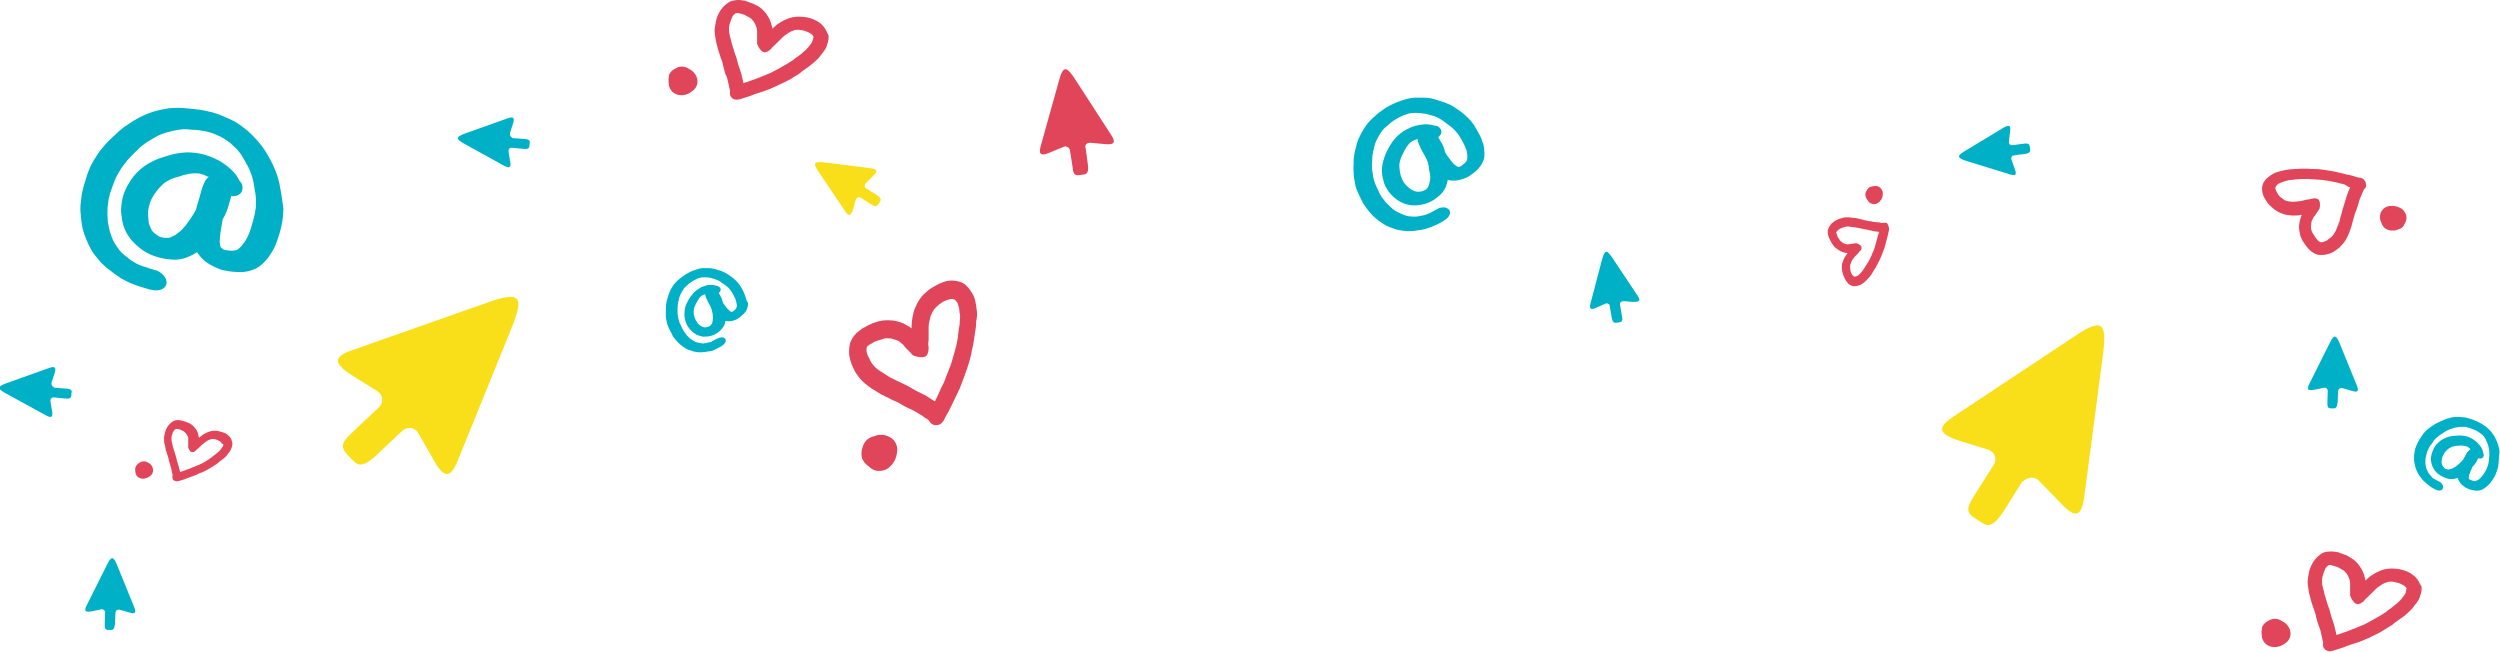 <?xml version="1.0" encoding="utf-8"?>
<!-- Generator: Adobe Illustrator 21.0.2, SVG Export Plug-In . SVG Version: 6.00 Build 0)  -->
<svg version="1.0" id="Camada_1" xmlns="http://www.w3.org/2000/svg" xmlns:xlink="http://www.w3.org/1999/xlink" x="0px" y="0px"
	 viewBox="0 0 704 183.5" style="enable-background:new 0 0 704 183.5;" xml:space="preserve">
<style type="text/css">
	.st0{fill:#00B0C7;}
	.st1{fill:#F9DF19;}
	.st2{fill:#E14559;}
</style>
<path class="st0" d="M32.8,171.9C32.9,171.9,32.9,171.8,32.8,171.9c0.3-0.2,0.6-0.3,0.9-0.2l2.8,0.8c1.6,0.5,1.9,0,1.3-1.5
	l-4.6-11.3c-1.1-2.8-1.7-3.5-3-0.8l-5.8,11.6c-0.9,1.7-0.2,2,1.7,1.6l2.4-0.5c0.3-0.1,0.6,0,0.8,0.2c0.2,0.2,0.3,0.4,0.3,0.7l-0.1,3
	c0,1.1-0.1,1.9,1,1.9c0.5,0,0.5,0,0.9,0c0.8,0,0.9-1.1,1-1.9c0.1-1.9,0-1.1,0.1-2.9C32.6,172.2,32.7,172,32.8,171.9"/>
<path class="st0" d="M658.7,109.5C658.7,109.5,658.8,109.5,658.7,109.5c0.3-0.2,0.6-0.3,0.9-0.2l2.8,0.8c1.6,0.5,1.9,0,1.3-1.5
	l-4.6-11.3c-1.1-2.8-1.7-3.5-3-0.8l-5.8,11.6c-0.9,1.8-0.2,2,1.7,1.6l2.4-0.5c0.3-0.1,0.6,0,0.8,0.2c0.2,0.2,0.3,0.4,0.3,0.7l-0.1,3
	c0,1.1-0.1,1.9,1,1.9c0.5,0,0.5,0,0.9,0c0.8,0,0.9-1.1,1-1.9c0.1-1.9,0-1.1,0.1-2.9C658.4,109.9,658.5,109.7,658.7,109.5"/>
<path class="st0" d="M14.7,108.7C14.7,108.6,14.7,108.6,14.7,108.7c-0.2-0.3-0.2-0.6-0.2-0.9l0.9-2.8c0.5-1.6,0-1.9-1.5-1.4
	l-11.5,4.1c-2.8,1-3.6,1.5-0.9,3L13,117c1.7,0.9,2,0.3,1.6-1.6l-0.4-2.4c0-0.3,0-0.6,0.2-0.8c0.2-0.2,0.4-0.3,0.7-0.3l3,0.3
	c1.1,0.1,1.9,0.2,2-0.9c0-0.5,0-0.5,0.1-0.9c0.1-0.8-1-1-1.9-1l-2.9-0.2C15.1,109,14.9,108.9,14.7,108.7"/>
<path class="st0" d="M143.8,38.4C143.8,38.4,143.7,38.4,143.8,38.4c-0.2-0.3-0.2-0.6-0.2-0.9l0.9-2.8c0.5-1.6,0-1.9-1.5-1.4
	l-11.5,4.1c-2.8,1-3.6,1.5-0.9,3l11.4,6.3c1.7,0.9,2,0.3,1.6-1.6l-0.4-2.4c0-0.3,0-0.6,0.2-0.8c0.2-0.2,0.4-0.3,0.7-0.3l3,0.3
	c1.1,0.1,1.9,0.2,2-0.9c0-0.5,0-0.5,0.1-0.9c0.1-0.8-1-1-1.9-1l-2.9-0.2C144.1,38.7,143.9,38.6,143.8,38.4"/>
<path class="st1" d="M115.3,120.5c0.1,0,0.3,0,0.4,0c0.9,0.2,1.7,0.7,2.1,1.5l4.7,8.2c2.7,4.7,4.5,4.2,6.4-0.5l14.7-36.2
	c3.6-8.9,4-11.8-5.2-8.7L99.2,98.6c-5.9,2-5,4,0.4,7.4l6.6,4.1c0.8,0.5,1.3,1.3,1.4,2.2c0.1,0.9-0.2,1.7-0.8,2.3l-7.1,6.7
	c-2.6,2.5-4.5,4-1.9,6.7c1,1.1,1,1.1,2.1,2.1c1.8,1.9,4.5-0.4,6.5-2.3c4.4-4.1,2.5-2.4,6.9-6.5C113.9,120.8,114.6,120.5,115.3,120.5
	"/>
<path class="st1" d="M571.4,134.6c0.1,0,0.2,0,0.4-0.1c0.9-0.1,1.8,0.3,2.4,0.9l6.6,6.8c3.8,3.9,5.4,3,6.1-2.1l5.1-38.7
	c1.3-9.5,0.9-12.5-7.2-7.1l-34.7,23c-5.2,3.4-3.8,5.1,2.2,7l7.5,2.3c0.9,0.3,1.6,0.9,1.9,1.7c0.3,0.8,0.3,1.7-0.2,2.5l-5.2,8.2
	c-1.9,3.1-3.3,5-0.2,6.9c1.3,0.8,1.3,0.8,2.5,1.6c2.2,1.4,4.3-1.5,5.8-3.8c3.2-5.1,1.8-2.9,5-8C570.1,135.2,570.7,134.8,571.4,134.6
	"/>
<path class="st1" d="M243.5,52.5c0,0,0-0.1,0-0.1c0-0.3,0.1-0.6,0.3-0.8l2.2-2.2c1.2-1.2,1-1.8-0.7-2l-12.6-1.6
	c-3.1-0.4-4.1-0.2-2.3,2.4l7.6,11.3c1.1,1.7,1.7,1.2,2.3-0.8l0.7-2.5c0.1-0.3,0.3-0.5,0.6-0.6c0.3-0.1,0.6-0.1,0.8,0.1l2.7,1.7
	c1,0.6,1.6,1.1,2.3,0c0.3-0.4,0.3-0.4,0.5-0.8c0.4-0.7-0.5-1.4-1.3-1.9c-1.7-1-1-0.6-2.6-1.6C243.7,53,243.6,52.8,243.5,52.5"/>
<path class="st2" d="M305.8,40.7c0,0,0.1-0.1,0.1-0.1c0.3-0.3,0.7-0.4,1.1-0.4l4.4,0.4c2.5,0.2,2.8-0.6,1.5-2.6l-9.9-15.3
	c-2.4-3.7-3.5-4.7-4.7-0.3L293.1,41c-0.8,2.8,0.2,3,2.9,1.8l3.4-1.4c0.4-0.2,0.8-0.2,1.2,0c0.4,0.2,0.6,0.5,0.7,0.9l0.7,4.5
	c0.2,1.7,0.3,2.8,2,2.5c0.7-0.1,0.7-0.1,1.4-0.2c1.2-0.2,1.1-1.8,0.9-3.1c-0.4-2.8-0.2-1.6-0.6-4.4C305.5,41.4,305.6,41,305.8,40.7"
	/>
<path class="st2" d="M275,87c-0.1-0.8-0.2-1.6-0.4-2.4c-0.2-0.9-0.6-1.7-1.1-2.4c-0.4-0.7-1-1.4-1.6-2c-0.5-0.4-1.1-0.7-1.8-0.9
	c-0.7-0.2-1.3-0.3-2-0.3c-0.8,0-1.6,0.1-2.3,0.4c-0.7,0.2-1.4,0.5-2.1,0.9c-0.7,0.4-1.4,0.8-2,1.2c-0.6,0.5-1.2,1-1.7,1.5
	c-0.5,0.5-0.9,1.1-1.3,1.7c-0.4,0.6-0.6,1.1-0.9,1.8c-0.4,0.8-0.6,1.7-0.8,2.6c-0.2,1-0.3,2-0.3,3l0,0.4c-0.3-0.3-0.6-0.5-1-0.7
	c-0.5-0.3-1-0.6-1.5-0.8c-0.5-0.2-1-0.4-1.5-0.5c-0.7-0.2-1.4-0.3-2.1-0.3c-1.4-0.1-2.9,0.1-4.2,0.6c-0.6,0.2-1.1,0.4-1.5,0.6
	c-0.4,0.2-0.9,0.4-1.3,0.7c-0.5,0.2-1,0.5-1.4,0.9c-0.4,0.3-0.9,0.6-1.2,1c-0.4,0.4-0.7,0.8-1,1.3c-0.3,0.5-0.6,1.1-0.7,1.7
	c-0.1,0.6-0.2,1.2-0.2,1.8c0,0.7,0,1.3,0.2,2l0,0c0.1,0.7,0.4,1.3,0.6,2c0.3,0.6,0.6,1.3,0.9,1.9c0.4,0.6,0.8,1.2,1.3,1.8
	c0.5,0.6,1,1.1,1.6,1.6c0.6,0.5,1.3,1,1.9,1.4c0.7,0.4,1.3,0.8,1.8,1.1c0.5,0.3,0.9,0.6,1.3,0.7c0.4,0.3,0.9,0.5,1.4,0.7
	c0.5,0.3,1.1,0.6,1.8,0.9c0.6,0.2,1.1,0.5,1.6,0.8c0.6,0.4,1.2,0.7,1.8,1c0.6,0.3,1.2,0.6,1.9,0.9c0.6,0.3,1.1,0.6,1.7,1
	c0.7,0.4,1.2,0.7,1.5,1c0.3,0.2,0.6,0.3,0.8,0.5c0.1,0.1,0.3,0.2,0.4,0.3c0.2,0.5,0.6,0.9,1,1.1c0.6,0.3,1.2,0.3,1.8,0.1
	c0.6-0.2,1.1-0.7,1.4-1.3l0.4-0.8c0.3-0.5,0.6-1.1,1-1.8c0.4-0.7,0.7-1.5,1.1-2.2c0.3-0.7,0.7-1.4,1-2.1s0.7-1.4,1-2.1
	c0.3-0.8,0.6-1.5,0.9-2.4c0.3-0.7,0.5-1.3,0.6-1.6c0.2-0.5,0.4-1.1,0.7-2c0.3-0.8,0.5-1.6,0.7-2.4c0.2-0.8,0.4-1.5,0.5-2.3
	c0.2-0.8,0.4-1.7,0.5-2.5c0.1-0.8,0.3-1.7,0.4-2.6c0.2-1,0.3-2,0.3-3C275.2,89.2,275.2,88.1,275,87z M270.3,90.1
	c0,0.9-0.1,1.7-0.3,2.6c-0.1,0.9-0.2,1.7-0.3,2.5c-0.1,0.7-0.3,1.4-0.4,2.1c-0.2,0.7-0.4,1.5-0.6,2.2c-0.2,0.7-0.4,1.4-0.6,2.1
	c-0.2,0.7-0.4,1.2-0.5,1.5c-0.2,0.4-0.4,1-0.7,1.8c-0.3,0.7-0.6,1.4-0.8,2.1c-0.3,0.7-0.6,1.4-1,2.1c-0.3,0.7-0.6,1.4-0.9,2
	c-0.3,0.6-0.6,1.3-0.9,1.9c0,0-0.1,0-0.1,0c-0.3-0.2-0.8-0.5-1.4-0.9c-0.7-0.5-1.4-0.9-2.1-1.2c-0.6-0.3-1.2-0.6-1.8-0.9
	c-0.5-0.3-1.1-0.6-1.6-0.9c-0.6-0.4-1.2-0.7-1.9-1c-0.6-0.3-1.2-0.6-1.9-0.9c-0.6-0.3-1-0.5-1.2-0.6c-0.3-0.1-0.6-0.3-1.1-0.6
	c-0.5-0.3-1.1-0.7-1.7-1.1c-0.5-0.3-1-0.6-1.5-1c-0.4-0.3-0.7-0.6-1-1c-0.3-0.3-0.6-0.7-0.8-1.1l0,0c-0.2-0.4-0.4-0.9-0.7-1.4
	c-0.2-0.4-0.3-0.7-0.4-1.1c-0.1-0.2-0.1-0.5-0.1-0.8c0-0.2,0-0.4,0.1-0.6c0-0.1,0-0.2,0-0.2c0.1-0.1,0.2-0.2,0.3-0.3
	c0.2-0.1,0.3-0.3,0.5-0.4c0.3-0.1,0.6-0.3,0.9-0.5c0.3-0.2,0.7-0.4,1.1-0.5c0.2-0.1,0.6-0.2,1-0.3c0.4-0.1,0.8-0.3,1.2-0.4
	c0.4,0,0.8-0.1,1.2,0c0.4,0,0.7,0,1,0.1c0.4,0.1,0.8,0.3,1.2,0.4c0.3,0.1,0.5,0.2,0.8,0.4c0.2,0.2,0.5,0.4,0.7,0.6
	c0.3,0.2,0.6,0.5,0.8,0.9c0.4,0.4,0.7,0.7,1.1,1.1c0.4,0.4,0.7,0.7,1,1.1c0.1,0.1,0.2,0.1,0.3,0.2c0.1,0.1,0.3,0.1,0.6,0.2
	c0.3,0.1,0.6,0.2,0.9,0.2c0.3,0.1,0.7,0.1,1,0.1c0.3,0,0.6-0.1,0.9-0.2c0.3-0.2,0.5-0.4,0.6-0.8c0.2-0.4,0.3-0.9,0.3-1.4
	c0-0.3,0-0.7-0.1-1.1c0-0.3,0-0.8,0.1-1.3c0-0.6,0-1.1,0-1.8c0-0.6,0-1.2,0-1.9c0-0.7,0.1-1.3,0.3-2c0.1-0.6,0.2-1.1,0.5-1.6
	c0.1-0.3,0.3-0.7,0.5-1c0.2-0.3,0.4-0.6,0.7-0.9c0.3-0.3,0.7-0.6,1-0.9c0.4-0.3,0.8-0.6,1.2-0.8c0.4-0.2,0.9-0.4,1.3-0.5
	c0.3-0.1,0.6-0.2,0.9-0.2c0.2,0,0.5,0,0.7,0.1c0.1,0,0.2,0.1,0.3,0.1c0.2,0.2,0.4,0.5,0.6,0.7c0.2,0.3,0.3,0.6,0.4,1
	c0.2,0.6,0.3,1.2,0.3,1.9C270.4,88.6,270.4,89.3,270.3,90.1z"/>
<path class="st2" d="M244.6,131.3c0,0,0.1,0,0.1,0.1c0.8,0.8,1.9,1.3,3,1.2c1.2,0,2.3-0.5,3.1-1.4l0.4-0.4c0.8-1,1.3-2.2,1.4-3.4
	c0.3-1.5-0.3-3-1.4-3.9c-0.7-0.5-1.5-0.9-2.3-1c-0.9-0.1-1.8-0.1-2.6,0.3c-1.7,0.3-3,1.5-3.4,3.2l-0.1,0.3c-0.3,0.9-0.3,1.9,0,2.9
	C243.2,130,243.8,130.8,244.6,131.3"/>
<path class="st2" d="M681.1,163.7c-0.3-0.5-0.6-0.9-1-1.3c-0.5-0.4-1-0.8-1.5-1.1c-0.5-0.3-1.1-0.5-1.7-0.7
	c-0.6-0.2-1.2-0.3-1.8-0.4c-0.6-0.1-1.2-0.1-1.8-0.1c-0.6,0-1.1,0.1-1.7,0.2c-0.5,0.1-1,0.3-1.5,0.5c-0.7,0.3-1.3,0.6-1.9,1
	c-0.7,0.4-1.3,0.9-1.9,1.5l-0.2,0.2c0-0.3-0.1-0.6-0.2-0.9c-0.1-0.4-0.2-0.9-0.4-1.3c-0.2-0.4-0.3-0.8-0.6-1.2c-0.3-0.5-0.6-1-1-1.4
	c-0.4-0.5-0.8-0.9-1.3-1.2c-0.4-0.3-0.9-0.6-1.4-0.9c-0.4-0.2-0.8-0.4-1.2-0.5c-0.3-0.1-0.6-0.2-1.1-0.4c-0.4-0.2-0.9-0.3-1.3-0.3
	c-0.4-0.1-0.8-0.1-1.3-0.1c-0.4,0-0.9,0.1-1.3,0.1c-0.5,0.1-1,0.3-1.4,0.6c-0.4,0.3-0.8,0.6-1.1,0.9c-0.4,0.4-0.7,0.8-1,1.2h0
	c-0.3,0.5-0.6,1-0.8,1.5c-0.2,0.5-0.4,1-0.5,1.6c-0.1,0.6-0.2,1.2-0.3,1.8c-0.1,0.6-0.1,1.2,0,1.9c0.1,0.6,0.2,1.3,0.3,1.9
	c0.1,0.6,0.3,1.2,0.4,1.6s0.2,0.9,0.3,1.1c0.1,0.4,0.2,0.8,0.4,1.2c0.1,0.4,0.3,0.9,0.5,1.5c0.2,0.5,0.3,0.9,0.4,1.4
	c0.1,0.6,0.3,1.1,0.4,1.6c0.2,0.5,0.3,1,0.6,1.6c0.2,0.5,0.3,1,0.4,1.5c0.1,0.6,0.3,1.1,0.3,1.4c0.1,0.3,0.1,0.6,0.2,0.8
	c0,0.1,0.1,0.3,0.1,0.4c-0.1,0.4-0.1,0.8,0,1.2c0.2,0.5,0.5,0.9,1,1.1c0.5,0.2,1,0.3,1.5,0.1l0.7-0.2c0.4-0.1,1-0.3,1.6-0.5
	c0.6-0.2,1.3-0.4,1.9-0.7c0.6-0.2,1.2-0.4,1.8-0.6s1.2-0.4,1.8-0.6c0.6-0.2,1.2-0.5,1.9-0.8c0.6-0.2,1-0.4,1.3-0.6
	c0.4-0.2,0.9-0.4,1.5-0.7c0.6-0.3,1.2-0.6,1.8-1c0.5-0.3,1.1-0.7,1.6-1c0.6-0.3,1.2-0.7,1.7-1.2c0.6-0.4,1.1-0.8,1.7-1.2
	c0.7-0.5,1.3-0.9,1.9-1.5c0.7-0.6,1.3-1.2,1.8-1.9c0.4-0.5,0.8-1,1.2-1.6c0.4-0.6,0.6-1.3,0.8-2c0.2-0.7,0.3-1.4,0.2-2.1
	C681.5,164.7,681.4,164.2,681.1,163.7z M677.5,166.6c0,0.3-0.2,0.6-0.3,0.8c-0.3,0.4-0.6,0.8-0.9,1.2c-0.4,0.5-0.8,0.9-1.3,1.3
	c-0.6,0.5-1.1,0.9-1.6,1.3c-0.6,0.4-1.1,0.8-1.6,1.2c-0.5,0.3-1,0.7-1.4,0.9c-0.5,0.3-1.1,0.6-1.6,0.9c-0.5,0.3-1,0.6-1.6,0.9
	c-0.5,0.3-0.9,0.4-1.1,0.6c-0.3,0.1-0.8,0.4-1.4,0.6c-0.6,0.2-1.1,0.5-1.7,0.7s-1.1,0.4-1.8,0.7c-0.6,0.2-1.1,0.4-1.7,0.6
	c-0.5,0.2-1.1,0.4-1.6,0.5c0,0,0,0,0-0.1c0-0.3-0.1-0.7-0.3-1.4c-0.1-0.7-0.3-1.3-0.5-1.9c-0.2-0.5-0.3-1-0.5-1.5
	c-0.1-0.4-0.3-0.9-0.4-1.4c-0.1-0.6-0.3-1.1-0.5-1.6c-0.2-0.5-0.4-1.1-0.5-1.6c-0.2-0.5-0.3-0.8-0.3-1c-0.1-0.2-0.2-0.5-0.3-0.9
	c-0.1-0.5-0.2-1-0.4-1.6c-0.1-0.5-0.2-0.9-0.3-1.4c0-0.4,0-0.8,0-1.2c0-0.4,0.1-0.7,0.2-1.1l0,0c0.1-0.4,0.3-0.8,0.4-1.2
	c0.1-0.3,0.3-0.6,0.4-0.9c0.1-0.2,0.2-0.3,0.4-0.5c0.1-0.1,0.3-0.2,0.4-0.3c0,0,0.1-0.1,0.1-0.1c0.1,0,0.2,0,0.3,0
	c0.2,0,0.3,0,0.5,0.1c0.2,0.1,0.5,0.1,0.8,0.2c0.3,0.1,0.6,0.2,0.9,0.3c0.2,0.1,0.4,0.2,0.7,0.4s0.6,0.3,0.9,0.5
	c0.3,0.2,0.5,0.4,0.7,0.7c0.2,0.2,0.4,0.4,0.5,0.7c0.2,0.3,0.3,0.6,0.4,0.9c0.1,0.2,0.2,0.4,0.2,0.6c0,0.2,0.1,0.5,0.1,0.7
	c0,0.3,0,0.6,0,1c0,0.4,0,0.8,0,1.3c0,0.4,0,0.8,0,1.2c0,0.1,0,0.2,0.1,0.2c0,0.1,0.1,0.3,0.2,0.5c0.1,0.2,0.2,0.5,0.4,0.7
	c0.2,0.2,0.3,0.4,0.5,0.6c0.2,0.2,0.4,0.3,0.7,0.4c0.3,0.1,0.5,0,0.8-0.1c0.4-0.1,0.7-0.4,1-0.6c0.2-0.2,0.4-0.4,0.6-0.7
	c0.2-0.2,0.5-0.4,0.8-0.7c0.3-0.3,0.6-0.7,1-1c0.3-0.3,0.7-0.7,1.1-1.1c0.4-0.4,0.8-0.7,1.3-1c0.4-0.3,0.8-0.5,1.2-0.7
	c0.3-0.1,0.5-0.2,0.8-0.3c0.3-0.1,0.6-0.1,0.9-0.1c0.4,0,0.7,0,1.1,0.1c0.4,0.1,0.8,0.2,1.2,0.3c0.4,0.1,0.7,0.3,1.1,0.5
	c0.2,0.1,0.4,0.2,0.6,0.4c0.2,0.1,0.3,0.3,0.4,0.4c0,0.1,0.1,0.1,0.1,0.2C677.6,166.1,677.6,166.3,677.5,166.6z"/>
<path class="st2" d="M636.9,178.7c0,0,0,0.1,0,0.1c0,0.9,0.4,1.8,1,2.4c0.7,0.7,1.6,1,2.5,1l0.5,0c1-0.1,1.9-0.5,2.7-1.1
	c1-0.7,1.5-1.8,1.4-3c-0.1-0.7-0.3-1.3-0.8-1.9c-0.4-0.6-1-1-1.6-1.3c-1.1-0.8-2.6-0.9-3.8-0.1l-0.2,0.1c-0.7,0.4-1.3,0.9-1.6,1.7
	C636.9,177.2,636.8,178,636.9,178.7"/>
<path class="st2" d="M232.5,8.3c-0.6-1-1.5-1.9-2.5-2.4c-1.1-0.6-2.3-1-3.5-1.1c-0.6-0.1-1.2-0.1-1.8-0.1c-0.6,0-1.1,0.1-1.7,0.2
	c-0.5,0.1-1,0.3-1.5,0.5c-0.7,0.3-1.3,0.6-1.9,1c-0.7,0.4-1.3,0.9-1.9,1.5l-0.2,0.2c0-0.3-0.1-0.6-0.2-0.9c-0.1-0.4-0.2-0.9-0.4-1.3
	c-0.2-0.4-0.3-0.8-0.6-1.2c-0.3-0.5-0.6-1-1-1.4c-0.4-0.4-0.8-0.9-1.3-1.2c-0.4-0.3-0.9-0.6-1.4-0.8c-0.4-0.2-0.8-0.4-1.2-0.5
	c-0.4-0.1-0.7-0.3-1.1-0.4c-0.4-0.2-0.9-0.3-1.3-0.3c-0.4-0.1-0.8-0.1-1.3-0.1c-0.4,0-0.9,0.1-1.3,0.2c-0.5,0.1-1,0.3-1.4,0.6
	c-0.4,0.3-0.8,0.6-1.1,0.9c-0.4,0.4-0.7,0.8-1,1.2l0,0c-0.3,0.5-0.6,1-0.8,1.5c-0.2,0.5-0.4,1.1-0.5,1.6c-0.1,0.6-0.2,1.2-0.3,1.8
	c-0.1,0.6-0.1,1.2,0,1.8c0.1,0.6,0.2,1.3,0.3,1.9c0.1,0.6,0.3,1.2,0.4,1.6s0.2,0.9,0.3,1.1c0.1,0.4,0.2,0.8,0.4,1.2
	c0.1,0.5,0.3,1,0.5,1.5c0.2,0.5,0.3,0.9,0.4,1.4c0.1,0.6,0.3,1.1,0.4,1.6s0.3,1.1,0.6,1.6c0.2,0.5,0.3,1,0.4,1.5
	c0.1,0.6,0.3,1.1,0.3,1.4c0.1,0.3,0.1,0.6,0.2,0.8c0,0.1,0.1,0.3,0.1,0.4c-0.1,0.4-0.1,0.8,0,1.2c0.2,0.5,0.5,0.9,1,1.1
	c0.5,0.2,1,0.2,1.5,0.1l0.7-0.2c0.4-0.1,1-0.3,1.6-0.5c0.6-0.2,1.3-0.4,1.9-0.7c0.6-0.2,1.2-0.4,1.8-0.6c0.6-0.2,1.2-0.4,1.8-0.6
	c0.6-0.2,1.2-0.5,1.9-0.8c0.6-0.3,1-0.4,1.3-0.6c0.4-0.2,0.9-0.4,1.5-0.7c0.6-0.3,1.2-0.6,1.8-0.9c0.5-0.3,1.1-0.7,1.6-1
	c0.6-0.3,1.2-0.7,1.7-1.2c0.6-0.4,1.1-0.8,1.7-1.2c0.7-0.5,1.3-1,1.9-1.5c0.7-0.6,1.3-1.2,1.8-1.9c0.4-0.5,0.8-1,1.2-1.6
	c0.4-0.6,0.6-1.3,0.8-2c0.2-0.7,0.3-1.4,0.2-2.1C232.9,9.3,232.8,8.8,232.5,8.3z M228.9,11.2c-0.1,0.3-0.2,0.6-0.3,0.8
	c-0.3,0.4-0.6,0.8-0.9,1.2c-0.4,0.5-0.8,0.9-1.3,1.3c-0.5,0.5-1,0.9-1.6,1.3c-0.6,0.4-1.1,0.8-1.6,1.2c-0.5,0.3-1,0.6-1.4,0.9
	c-0.5,0.3-1.1,0.6-1.6,0.9c-0.5,0.3-1,0.6-1.6,0.9c-0.5,0.3-0.9,0.4-1.1,0.6c-0.3,0.1-0.8,0.4-1.4,0.6c-0.6,0.2-1.1,0.5-1.7,0.7
	c-0.5,0.2-1.1,0.4-1.8,0.7c-0.6,0.2-1.1,0.4-1.7,0.6c-0.5,0.2-1.1,0.4-1.6,0.5l0-0.1c0-0.3-0.1-0.7-0.3-1.4
	c-0.1-0.7-0.3-1.3-0.5-1.9c-0.2-0.5-0.3-1-0.5-1.5c-0.1-0.4-0.3-0.9-0.4-1.4c-0.1-0.6-0.3-1.1-0.5-1.6c-0.2-0.5-0.4-1.1-0.5-1.6
	c-0.2-0.5-0.3-0.8-0.3-1c-0.1-0.2-0.2-0.5-0.3-0.9c-0.1-0.5-0.2-1-0.4-1.6c-0.1-0.5-0.2-0.9-0.3-1.4c0-0.4,0-0.8,0-1.2
	c0-0.4,0.1-0.7,0.2-1.1l0,0c0.1-0.4,0.3-0.8,0.4-1.2c0.1-0.3,0.3-0.6,0.4-0.9c0.1-0.2,0.2-0.3,0.4-0.5c0.1-0.1,0.3-0.2,0.4-0.3
	c0,0,0.1-0.1,0.1-0.1c0.1,0,0.2,0,0.3,0c0.2,0,0.3,0,0.5,0c0.2,0.1,0.5,0.1,0.8,0.2c0.3,0.1,0.6,0.2,0.9,0.3
	c0.2,0.1,0.4,0.2,0.7,0.4c0.3,0.1,0.6,0.3,0.9,0.5c0.3,0.2,0.5,0.4,0.7,0.7c0.2,0.2,0.4,0.4,0.5,0.7c0.2,0.3,0.3,0.6,0.4,0.9
	c0.1,0.2,0.2,0.4,0.2,0.7c0,0.2,0.1,0.5,0.1,0.7c0,0.3,0,0.6,0,1c0,0.4,0,0.8,0,1.3c0,0.4,0,0.8,0,1.2c0,0.1,0,0.2,0.1,0.2
	c0,0.1,0.1,0.3,0.2,0.5c0.1,0.2,0.2,0.4,0.4,0.7c0.2,0.2,0.3,0.4,0.5,0.6c0.2,0.2,0.4,0.3,0.7,0.4c0.3,0.1,0.5,0,0.8-0.1
	c0.4-0.1,0.7-0.4,1-0.6c0.2-0.2,0.4-0.4,0.6-0.7c0.2-0.2,0.5-0.4,0.8-0.7c0.3-0.3,0.6-0.7,1-1c0.3-0.3,0.7-0.7,1.1-1.1
	c0.4-0.4,0.8-0.7,1.3-1c0.4-0.3,0.8-0.5,1.2-0.7c0.3-0.1,0.5-0.2,0.8-0.3c0.3-0.1,0.6-0.1,0.9-0.1c0.4,0,0.7,0,1.1,0.1
	c0.4,0.1,0.8,0.1,1.2,0.3c0.4,0.1,0.7,0.3,1.1,0.5c0.2,0.1,0.4,0.2,0.6,0.4c0.2,0.1,0.3,0.3,0.4,0.5c0,0.1,0.1,0.1,0.1,0.2
	C229,10.7,229,10.9,228.9,11.2z"/>
<path class="st2" d="M188.3,23.3c0,0,0,0.1,0,0.1c0,0.9,0.4,1.8,1,2.4c0.7,0.7,1.6,1,2.5,1l0.5,0c1-0.1,1.9-0.5,2.7-1.2
	c1-0.7,1.5-1.8,1.4-3c-0.1-0.7-0.3-1.3-0.8-1.9c-0.4-0.6-1-1-1.6-1.3c-1.1-0.8-2.6-0.9-3.8-0.1l-0.2,0.1c-0.7,0.4-1.3,0.9-1.6,1.7
	C188.3,21.8,188.2,22.5,188.3,23.3"/>
<path class="st2" d="M65.1,123.6c-0.2-0.3-0.4-0.6-0.6-0.8c-0.3-0.3-0.6-0.5-0.9-0.7c-0.3-0.2-0.7-0.3-1-0.4
	c-0.4-0.1-0.7-0.2-1.1-0.3c-0.4-0.1-0.7-0.1-1.1-0.1c-0.4,0-0.7,0-1,0.1c-0.3,0.1-0.6,0.2-0.9,0.3c-0.4,0.2-0.8,0.4-1.2,0.6
	c-0.4,0.3-0.8,0.6-1.2,0.9l-0.1,0.1c0-0.2,0-0.4-0.1-0.6c-0.1-0.3-0.1-0.5-0.2-0.8c-0.1-0.2-0.2-0.5-0.3-0.7
	c-0.2-0.3-0.4-0.6-0.6-0.8c-0.2-0.3-0.5-0.5-0.8-0.8c-0.3-0.2-0.6-0.4-0.9-0.5c-0.3-0.1-0.5-0.2-0.7-0.3c-0.2-0.1-0.4-0.1-0.7-0.2
	c-0.3-0.1-0.5-0.2-0.8-0.2c-0.3-0.1-0.5-0.1-0.8-0.1c-0.3,0-0.5,0-0.8,0.1c-0.3,0.1-0.6,0.2-0.8,0.4c-0.2,0.2-0.5,0.3-0.7,0.6
	c-0.2,0.2-0.5,0.5-0.6,0.7l0,0c-0.2,0.3-0.3,0.6-0.5,0.9c-0.1,0.3-0.2,0.6-0.3,1c-0.1,0.4-0.1,0.7-0.2,1.1c0,0.4,0,0.7,0,1.1
	c0,0.4,0.1,0.8,0.2,1.1c0.1,0.4,0.2,0.7,0.2,1s0.1,0.5,0.2,0.7c0.1,0.2,0.1,0.5,0.2,0.7c0.1,0.3,0.2,0.6,0.3,0.9
	c0.1,0.3,0.2,0.6,0.2,0.9c0.1,0.3,0.2,0.7,0.3,1s0.2,0.6,0.3,1c0.1,0.3,0.2,0.6,0.2,0.9c0.1,0.4,0.1,0.7,0.2,0.9
	c0,0.2,0.1,0.3,0.1,0.5c0,0.1,0,0.2,0,0.2c-0.1,0.2-0.1,0.5,0,0.8c0.1,0.3,0.3,0.5,0.6,0.6c0.3,0.1,0.6,0.2,0.9,0.1l0.4-0.1
	c0.3-0.1,0.6-0.2,1-0.3c0.4-0.1,0.8-0.2,1.1-0.4c0.4-0.1,0.7-0.3,1.1-0.4c0.4-0.1,0.7-0.3,1.1-0.4c0.4-0.1,0.8-0.3,1.1-0.5
	c0.4-0.2,0.6-0.3,0.8-0.3c0.2-0.1,0.5-0.2,0.9-0.4c0.4-0.2,0.7-0.4,1.1-0.6l1-0.6c0.4-0.2,0.7-0.5,1.1-0.7c0.3-0.2,0.7-0.5,1-0.8
	c0.4-0.3,0.8-0.6,1.2-0.9c0.4-0.3,0.8-0.7,1.1-1.2c0.3-0.3,0.5-0.6,0.7-0.9c0.2-0.4,0.4-0.8,0.5-1.2c0.1-0.4,0.2-0.8,0.1-1.2
	C65.3,124.2,65.2,123.9,65.1,123.6z M62.9,125.3c0,0.2-0.1,0.3-0.2,0.5c-0.2,0.3-0.4,0.5-0.6,0.8c-0.2,0.3-0.5,0.6-0.8,0.8
	c-0.3,0.3-0.7,0.6-1,0.8l-1,0.8c-0.3,0.2-0.6,0.4-0.9,0.6c-0.3,0.2-0.6,0.4-1,0.6c-0.3,0.2-0.6,0.4-1,0.5c-0.3,0.2-0.6,0.3-0.7,0.3
	c-0.2,0.1-0.5,0.2-0.9,0.4c-0.4,0.1-0.7,0.3-1,0.4s-0.7,0.3-1.1,0.4c-0.3,0.1-0.7,0.3-1,0.4c-0.3,0.1-0.7,0.2-1,0.3c0,0,0,0,0,0
	c0-0.2-0.1-0.5-0.2-0.8c-0.1-0.4-0.2-0.8-0.3-1.2c-0.1-0.3-0.2-0.6-0.3-0.9c-0.1-0.3-0.2-0.6-0.2-0.9c-0.1-0.3-0.2-0.7-0.3-1
	c-0.1-0.3-0.2-0.6-0.3-1c-0.1-0.3-0.2-0.5-0.2-0.6c0-0.1-0.1-0.3-0.2-0.6c-0.1-0.3-0.1-0.6-0.2-1c-0.1-0.3-0.1-0.6-0.2-0.9
	c0-0.2,0-0.5,0-0.7c0-0.2,0-0.4,0.1-0.7h0c0.1-0.2,0.2-0.5,0.2-0.7c0.1-0.2,0.2-0.3,0.3-0.5c0.1-0.1,0.1-0.2,0.2-0.3
	c0.1-0.1,0.2-0.1,0.3-0.2c0,0,0.1-0.1,0.1-0.1c0.1,0,0.1,0,0.2,0l0.3,0c0.1,0,0.3,0.1,0.5,0.1c0.2,0,0.4,0.1,0.5,0.2
	c0.1,0.1,0.3,0.1,0.4,0.2c0.2,0.1,0.4,0.2,0.5,0.3c0.2,0.1,0.3,0.3,0.4,0.4c0.1,0.1,0.2,0.3,0.3,0.4c0.1,0.2,0.2,0.4,0.3,0.5
	c0.1,0.1,0.1,0.3,0.1,0.4c0,0.1,0,0.3,0,0.4c0,0.2,0,0.4,0,0.6c0,0.2,0,0.5,0,0.8c0,0.2,0,0.5,0,0.7c0,0.1,0,0.1,0,0.2
	c0,0.1,0.1,0.2,0.1,0.3c0.1,0.1,0.1,0.3,0.2,0.4c0.1,0.1,0.2,0.3,0.3,0.4c0.1,0.1,0.2,0.2,0.4,0.2c0.2,0,0.3,0,0.5,0
	c0.2-0.1,0.4-0.2,0.6-0.4c0.1-0.1,0.2-0.2,0.4-0.4c0.1-0.1,0.3-0.3,0.5-0.4c0.2-0.2,0.4-0.4,0.6-0.6c0.2-0.2,0.4-0.4,0.7-0.6
	c0.2-0.2,0.5-0.4,0.8-0.6c0.2-0.2,0.5-0.3,0.7-0.4c0.2-0.1,0.3-0.1,0.5-0.2c0.2,0,0.4-0.1,0.5-0.1c0.2,0,0.5,0,0.7,0.1
	c0.2,0,0.5,0.1,0.7,0.2c0.2,0.1,0.4,0.2,0.6,0.3c0.1,0.1,0.3,0.1,0.4,0.3c0.1,0.1,0.2,0.2,0.2,0.3c0,0,0,0.1,0,0.1
	C62.9,125,62.9,125.2,62.9,125.3z"/>
<path class="st2" d="M38.1,132.6C38.1,132.6,38.1,132.6,38.1,132.6c0,0.6,0.2,1.2,0.6,1.6c0.4,0.4,1,0.6,1.5,0.6l0.3,0
	c0.6-0.1,1.2-0.3,1.7-0.7c0.6-0.4,1-1.1,0.9-1.9c-0.1-0.8-0.6-1.6-1.4-1.9c-0.7-0.5-1.6-0.5-2.3-0.1l-0.1,0.1c-0.4,0.2-0.8,0.6-1,1
	C38.1,131.6,38,132.1,38.1,132.6"/>
<path class="st0" d="M566.6,44c0,0,0,0.1-0.1,0.1c-0.1,0.2-0.2,0.5-0.1,0.8l1,2.8c0.6,1.6,0.1,1.9-1.4,1.4l-11.7-3.6
	c-2.9-0.9-3.6-1.4-1.1-2.9l11.1-6.7c1.7-1,2-0.4,1.7,1.5l-0.3,2.4c0,0.3,0,0.6,0.2,0.8c0.2,0.2,0.5,0.3,0.7,0.3l3-0.4
	c1.1-0.1,1.9-0.3,2,0.9c0.1,0.5,0.1,0.5,0.1,0.9c0.1,0.8-1,1-1.8,1.1c-1.9,0.2-1.1,0.1-2.9,0.4C566.9,43.7,566.7,43.8,566.6,44"/>
<path class="st0" d="M453,85.6C453,85.6,452.9,85.6,453,85.6c-0.4-0.2-0.6-0.2-0.9-0.1l-2.7,1.2c-1.5,0.7-1.9,0.2-1.5-1.3l3.1-11.8
	c0.8-2.9,1.2-3.7,2.9-1.2l7.2,10.8c1.1,1.6,0.5,1.9-1.5,1.8l-2.4-0.2c-0.3,0-0.6,0.1-0.8,0.3c-0.2,0.2-0.3,0.5-0.2,0.7l0.5,3
	c0.2,1.1,0.4,1.8-0.8,2l-0.9,0.1c-0.8,0.1-1.1-0.9-1.2-1.8c-0.3-1.9-0.2-1.1-0.5-2.9C453.3,85.9,453.2,85.7,453,85.6"/>
<path class="st2" d="M531.6,63.2c-0.1-0.3-0.4-0.5-0.7-0.5c-0.2,0-0.5,0-0.7,0.1c-0.1,0-0.2,0-0.2,0c-0.1,0-0.3,0-0.5-0.1
	s-0.5-0.1-0.9-0.1c-0.3,0-0.6-0.1-1-0.1c-0.3-0.1-0.7-0.2-1-0.2s-0.7-0.1-1-0.2c-0.3,0-0.6-0.1-0.9-0.2c-0.4-0.1-0.7-0.2-0.9-0.2
	c-0.2-0.1-0.5-0.1-0.7-0.2c-0.2,0-0.4-0.1-0.7-0.1s-0.6-0.1-1-0.1c-0.4-0.1-0.8-0.1-1.2-0.1c-0.4,0-0.8,0-1.1,0.1
	c-0.4,0.1-0.7,0.2-1.1,0.3c-0.3,0.1-0.6,0.3-0.9,0.4c-0.3,0.2-0.6,0.3-0.9,0.6l0,0c-0.3,0.2-0.5,0.4-0.7,0.7
	c-0.2,0.2-0.3,0.5-0.5,0.7c-0.1,0.3-0.2,0.6-0.3,0.9c0,0.3,0,0.5,0,0.8c0,0.3,0.1,0.5,0.2,0.8c0.1,0.3,0.1,0.5,0.3,0.8
	c0.1,0.2,0.2,0.4,0.3,0.6c0.1,0.2,0.2,0.4,0.4,0.7c0.2,0.3,0.4,0.6,0.6,0.8c0.2,0.3,0.5,0.5,0.8,0.7c0.3,0.2,0.6,0.4,0.9,0.6
	c0.3,0.1,0.5,0.2,0.7,0.3c0.3,0.1,0.5,0.1,0.8,0.2c0.2,0,0.4,0.1,0.6,0.1l-0.1,0.1c-0.3,0.4-0.6,0.8-0.8,1.2
	c-0.2,0.4-0.4,0.8-0.5,1.2c-0.1,0.3-0.2,0.6-0.2,0.9c0,0.3-0.1,0.7,0,1.1c0,0.4,0.1,0.7,0.2,1.1c0.1,0.4,0.2,0.7,0.4,1.1
	c0.1,0.3,0.3,0.7,0.5,1c0.2,0.3,0.4,0.6,0.7,0.9c0.3,0.2,0.5,0.4,0.8,0.5c0.3,0.1,0.6,0.2,0.9,0.2c0.4,0,0.8-0.1,1.2-0.2
	c0.4-0.1,0.8-0.3,1.2-0.6c0.3-0.2,0.6-0.5,0.9-0.8c0.4-0.4,0.8-0.8,1.1-1.2c0.3-0.4,0.6-0.8,0.8-1.2c0.2-0.4,0.4-0.7,0.7-1.1
	c0.2-0.4,0.4-0.7,0.6-1.1c0.2-0.4,0.3-0.7,0.5-1c0.2-0.4,0.3-0.7,0.5-1.1c0.2-0.4,0.3-0.7,0.4-1c0.1-0.2,0.2-0.5,0.3-0.8
	c0.2-0.4,0.3-0.8,0.4-1.2c0.1-0.4,0.2-0.8,0.3-1.1s0.2-0.7,0.3-1.1c0.1-0.4,0.2-0.8,0.3-1.2c0.1-0.4,0.1-0.7,0.2-1l0.1-0.4
	C531.8,63.8,531.8,63.5,531.6,63.2z M528.9,66.1c-0.1,0.4-0.2,0.7-0.3,1.1c-0.1,0.4-0.2,0.8-0.3,1.1s-0.2,0.7-0.3,1.1
	c-0.1,0.4-0.2,0.7-0.3,0.9c0,0.1-0.1,0.4-0.3,0.7c-0.1,0.3-0.3,0.7-0.4,1c-0.2,0.3-0.3,0.7-0.5,1c-0.1,0.3-0.3,0.6-0.5,0.9
	c-0.2,0.3-0.4,0.7-0.7,1.1c-0.2,0.4-0.4,0.7-0.7,1.1c-0.4,0.6-0.9,1.1-1.4,1.5c-0.1,0.1-0.3,0.2-0.5,0.2c-0.1,0.1-0.3,0.1-0.4,0.1
	c0,0-0.1,0-0.1,0c-0.1,0-0.2-0.1-0.3-0.2c-0.1-0.1-0.2-0.2-0.3-0.3c-0.1-0.2-0.3-0.4-0.3-0.6c-0.2-0.4-0.3-0.9-0.3-1.4
	c0-0.2,0-0.4,0-0.5c0-0.2,0.1-0.4,0.1-0.5c0.1-0.3,0.2-0.5,0.3-0.8c0.2-0.3,0.3-0.6,0.5-0.8c0.2-0.3,0.4-0.5,0.6-0.7
	c0.2-0.2,0.4-0.4,0.6-0.6c0.2-0.2,0.3-0.4,0.4-0.5c0.1-0.2,0.3-0.3,0.4-0.4c0.1-0.2,0.3-0.4,0.3-0.6c0-0.2,0-0.3,0-0.5
	c-0.1-0.1-0.2-0.3-0.3-0.4c-0.1-0.1-0.3-0.2-0.4-0.3c-0.1-0.1-0.3-0.1-0.4-0.2c-0.1,0-0.2-0.1-0.3-0.1c0,0-0.1,0-0.2,0
	c-0.2,0-0.5,0.1-0.7,0.1c-0.3,0-0.5,0.1-0.8,0.1c-0.2,0-0.4,0.1-0.6,0.1c-0.1,0-0.3,0-0.4,0c-0.1,0-0.3-0.1-0.4-0.1
	c-0.2-0.1-0.4-0.1-0.6-0.2c-0.2-0.1-0.3-0.2-0.4-0.3c-0.2-0.1-0.3-0.3-0.5-0.4c-0.1-0.2-0.2-0.3-0.3-0.5c-0.1-0.2-0.2-0.3-0.3-0.4
	c-0.1-0.2-0.2-0.3-0.2-0.5c-0.1-0.2-0.1-0.4-0.2-0.5c0-0.1,0-0.2-0.1-0.3c0-0.1,0-0.1,0-0.2c0,0,0-0.1,0.1-0.1
	c0-0.1,0.1-0.2,0.2-0.3c0.1-0.1,0.2-0.2,0.3-0.3c0.2-0.1,0.3-0.2,0.5-0.3c0.2-0.1,0.5-0.2,0.7-0.3h0c0.2-0.1,0.4-0.1,0.7-0.2
	c0.2-0.1,0.5-0.1,0.7-0.1c0.3,0,0.6,0,0.9,0.1c0.4,0,0.7,0.1,1,0.1c0.2,0,0.4,0.1,0.6,0.1c0.1,0,0.3,0.1,0.6,0.1
	c0.3,0.1,0.7,0.2,1,0.2c0.3,0.1,0.7,0.2,1,0.2c0.3,0.1,0.6,0.1,0.9,0.2c0.3,0.1,0.6,0.1,0.9,0.2c0.4,0.1,0.8,0.2,1.2,0.2
	c0.4,0.1,0.7,0.1,0.8,0.1c0,0,0,0,0,0C529.1,65.5,529,65.8,528.9,66.1z"/>
<path class="st2" d="M527.9,52.4C527.9,52.4,527.9,52.5,527.9,52.4c0.6-0.1,1.2,0.1,1.6,0.5c0.4,0.4,0.7,0.9,0.7,1.5l0,0.3
	c0,0.6-0.2,1.2-0.6,1.7c-0.4,0.6-1,1-1.8,1.1c-0.9,0-1.6-0.5-2-1.3c-0.5-0.6-0.7-1.5-0.3-2.3l0.1-0.1c0.2-0.5,0.5-0.8,0.9-1.1
	C527,52.5,527.4,52.4,527.9,52.4"/>
<path class="st2" d="M665.9,50.9c-0.2-0.4-0.6-0.7-1.1-0.8l-0.6-0.1c-0.4-0.1-0.9-0.2-1.4-0.4c-0.6-0.2-1.1-0.3-1.7-0.4
	c-0.5-0.1-1.1-0.3-1.6-0.4s-1.1-0.2-1.6-0.4c-0.6-0.1-1.2-0.2-1.8-0.3c-0.6-0.1-1-0.2-1.2-0.2c-0.4-0.1-0.9-0.1-1.5-0.2
	c-0.6-0.1-1.2-0.1-1.8-0.1c-0.6,0-1.1,0-1.7-0.1c-0.6,0-1.2,0-1.8,0c-0.6,0-1.2,0.1-1.9,0.1c-0.7,0-1.4,0.1-2.1,0.2
	c-0.8,0.1-1.5,0.3-2.3,0.5c-0.6,0.2-1.1,0.3-1.6,0.6c-0.6,0.3-1.1,0.7-1.6,1.1c-0.5,0.4-0.9,0.9-1.2,1.4c-0.2,0.4-0.3,0.9-0.4,1.4
	c0,0.5,0,1,0.1,1.4c0.1,0.5,0.3,1.1,0.6,1.6c0.3,0.5,0.6,0.9,0.9,1.4c0.3,0.4,0.7,0.8,1.2,1.2c0.4,0.4,0.8,0.7,1.3,1
	c0.4,0.3,0.9,0.5,1.4,0.7c0.4,0.2,0.9,0.3,1.4,0.4c0.6,0.1,1.3,0.2,1.9,0.2c0.7,0,1.4,0,2.1-0.2l0.3,0c-0.1,0.2-0.3,0.5-0.3,0.8
	c-0.1,0.4-0.3,0.8-0.3,1.1c-0.1,0.4-0.1,0.8-0.2,1.1c0,0.5,0,1,0.1,1.5c0.1,0.5,0.2,1,0.3,1.5c0.2,0.5,0.4,0.9,0.6,1.3
	c0.2,0.3,0.4,0.6,0.6,0.9c0.2,0.3,0.4,0.5,0.6,0.8c0.2,0.3,0.5,0.6,0.8,0.9c0.3,0.3,0.6,0.5,0.9,0.7c0.3,0.2,0.7,0.4,1,0.5
	c0.4,0.2,0.9,0.2,1.3,0.2c0.4,0,0.9,0,1.3-0.1c0.5-0.1,0.9-0.2,1.4-0.4l0,0c0.5-0.2,0.9-0.4,1.3-0.7c0.4-0.3,0.8-0.6,1.2-0.9
	c0.4-0.4,0.7-0.8,1.1-1.2c0.3-0.4,0.7-0.9,0.9-1.4c0.3-0.5,0.5-1,0.7-1.5c0.2-0.5,0.4-1,0.5-1.4s0.3-0.7,0.3-1
	c0.1-0.3,0.2-0.7,0.3-1.1c0.1-0.4,0.3-0.9,0.4-1.4c0.1-0.4,0.2-0.8,0.4-1.2c0.2-0.5,0.3-0.9,0.5-1.4s0.3-0.9,0.4-1.4
	c0.1-0.4,0.3-0.9,0.5-1.3c0.2-0.5,0.4-0.9,0.5-1.2c0.1-0.2,0.2-0.5,0.3-0.6c0-0.1,0.1-0.2,0.1-0.3c0.3-0.2,0.5-0.5,0.6-0.9
	C666.3,51.7,666.2,51.2,665.9,50.9z M661.8,52.8c-0.1,0.2-0.3,0.6-0.5,1.1c-0.2,0.5-0.4,1.1-0.6,1.7c-0.1,0.5-0.3,0.9-0.4,1.4
	c-0.1,0.4-0.3,0.8-0.4,1.3c-0.2,0.5-0.3,1-0.4,1.4c-0.1,0.5-0.3,0.9-0.4,1.4c-0.1,0.4-0.2,0.7-0.2,0.9c-0.1,0.2-0.1,0.5-0.3,0.8
	c-0.1,0.4-0.3,0.9-0.5,1.3c-0.1,0.4-0.3,0.8-0.5,1.2c-0.2,0.3-0.4,0.6-0.6,0.9c-0.2,0.3-0.4,0.5-0.7,0.7l0,0
	c-0.3,0.2-0.6,0.4-0.9,0.7c-0.2,0.2-0.5,0.3-0.8,0.4c-0.2,0.1-0.3,0.1-0.5,0.2c-0.2,0-0.3,0-0.5,0c-0.1,0-0.1,0-0.2,0
	c-0.1,0-0.2-0.1-0.2-0.1c-0.1-0.1-0.2-0.2-0.4-0.3c-0.1-0.2-0.3-0.3-0.5-0.6c-0.2-0.2-0.4-0.5-0.5-0.7c-0.1-0.2-0.2-0.4-0.4-0.6
	c-0.2-0.3-0.3-0.5-0.4-0.8c-0.1-0.3-0.2-0.6-0.2-0.9c0-0.2-0.1-0.5,0-0.7c0-0.3,0.1-0.6,0.1-0.9c0-0.2,0.1-0.4,0.2-0.6
	c0.1-0.2,0.2-0.4,0.3-0.6c0.1-0.3,0.3-0.5,0.5-0.7c0.2-0.3,0.4-0.6,0.6-0.9c0.2-0.3,0.4-0.6,0.6-0.9c0-0.1,0.1-0.1,0.1-0.2
	c0-0.1,0-0.2,0.1-0.5c0-0.2,0-0.5,0-0.7c0-0.2,0-0.5-0.1-0.7c0-0.2-0.2-0.4-0.3-0.6c-0.2-0.2-0.4-0.3-0.6-0.3c-0.3-0.1-0.7-0.1-1,0
	c-0.2,0.1-0.5,0.1-0.8,0.2l-0.9,0.1c-0.4,0.1-0.8,0.2-1.2,0.3c-0.4,0.1-0.8,0.2-1.3,0.2c-0.5,0.1-0.9,0.1-1.4,0.1
	c-0.4,0-0.8,0-1.2-0.1c-0.3,0-0.5-0.1-0.8-0.2c-0.3-0.1-0.5-0.2-0.7-0.4c-0.3-0.2-0.5-0.4-0.8-0.6c-0.3-0.2-0.5-0.5-0.7-0.8
	c-0.2-0.3-0.4-0.6-0.5-0.9c-0.1-0.2-0.2-0.4-0.2-0.6c-0.1-0.2-0.1-0.3,0-0.5c0-0.1,0-0.1,0.1-0.2c0.1-0.2,0.3-0.4,0.4-0.5
	c0.2-0.2,0.4-0.3,0.6-0.4c0.4-0.2,0.8-0.3,1.3-0.5c0.5-0.2,1.1-0.3,1.6-0.4c0.7-0.1,1.3-0.1,1.8-0.2c0.6,0,1.2-0.1,1.8-0.1
	c0.5,0,1,0,1.5,0c0.5,0,1.1,0.1,1.6,0.1c0.5,0,1.1,0.1,1.6,0.1c0.4,0,0.7,0.1,1.1,0.1c0.3,0.1,0.8,0.1,1.4,0.2
	c0.6,0.1,1.1,0.2,1.6,0.3s1,0.2,1.6,0.4c0.5,0.1,1,0.2,1.6,0.4C660.8,52.4,661.3,52.6,661.8,52.8L661.8,52.8z"/>
<path class="st2" d="M677.1,63.1C677.1,63.1,677.1,63.1,677.1,63.1c0.5-0.8,0.7-1.6,0.5-2.4c-0.2-0.8-0.7-1.5-1.4-2l-0.4-0.2
	c-0.8-0.4-1.7-0.6-2.6-0.5c-1.1,0-2,0.6-2.6,1.5c-0.3,0.5-0.4,1.1-0.4,1.7c0,0.6,0.2,1.2,0.5,1.8c0.4,1.1,1.5,1.9,2.7,1.9l0.2,0
	c0.7,0.1,1.4-0.1,2-0.4C676.4,64.3,676.8,63.8,677.1,63.1"/>
<path class="st0" d="M417.7,40.6L417.7,40.6c-0.3-1-0.7-2-1.2-2.9c-0.5-0.9-1-1.8-1.5-2.6c-0.5-0.7-1-1.3-1.6-1.9
	c-0.7-0.7-1.5-1.4-2.4-2c-0.8-0.6-1.6-1.1-2.4-1.6c-0.7-0.3-1.4-0.6-2.2-0.9c-0.7-0.2-1.6-0.5-2.6-0.8c-1-0.3-2-0.4-3-0.4
	c-0.8,0-1.6,0-2.5,0c-0.8,0.1-1.6,0.2-2.3,0.4c-1,0.3-2,0.6-2.9,1c-1,0.4-1.9,0.9-2.8,1.4c-0.7,0.5-1.4,1-2.1,1.5
	c-0.6,0.5-1.1,1-1.7,1.5c-0.6,0.6-1.2,1.2-1.7,1.9c-0.6,0.8-1.1,1.6-1.5,2.4c-0.5,0.9-0.9,1.8-1.2,2.8c-0.2,0.8-0.4,1.6-0.6,2.4
	c-0.2,1-0.4,2.1-0.3,3.1c-0.1,1-0.1,2,0,3c0,0.8,0.2,1.6,0.3,2.4c0.1,0.7,0.3,1.5,0.6,2.2c0.3,0.8,0.7,1.6,1.1,2.4
	c0.3,0.7,0.7,1.5,1.2,2.1c0.3,0.5,0.7,1,1.1,1.5c0.5,0.6,1,1.2,1.6,1.7c0.6,0.5,1.1,1,1.8,1.4c0.4,0.3,0.9,0.6,1.4,0.9
	c0.7,0.3,1.3,0.6,2,0.8c0.7,0.3,1.5,0.5,2.2,0.6c0.6,0.1,1.2,0.1,1.9,0.2c0.8,0,1.7,0,2.5-0.2c0.9-0.1,1.7-0.2,2.4-0.4
	c0.6-0.2,1.2-0.4,1.8-0.6c0.7-0.3,1.3-0.6,2-0.9c0.6-0.3,1.1-0.6,1.4-0.8l0.4-0.3c0.6-0.3,1-0.8,1.3-1.4c0.2-0.5,0.2-1-0.1-1.4
	c-0.4-0.4-0.9-0.7-1.5-0.7c-0.7,0-1.4,0.1-1.9,0.5l-0.4,0.2c-0.2,0.1-0.6,0.3-1.1,0.6c-0.4,0.2-0.7,0.4-1.1,0.5
	c-0.3,0.2-0.7,0.3-1.1,0.4c-0.5,0.1-1,0.2-1.5,0.3c-0.5,0.1-1,0.1-1.5,0.1c-0.4,0-0.8-0.1-1.3-0.1c-0.5-0.1-0.9-0.2-1.4-0.4
	c-0.5-0.2-0.9-0.4-1.4-0.6c-0.4-0.2-0.8-0.4-1.2-0.7c-0.5-0.3-0.9-0.7-1.3-1.1c-0.5-0.4-0.9-0.9-1.3-1.3c-0.3-0.4-0.7-0.9-1-1.3
	c-0.4-0.6-0.7-1.2-1-1.9c-0.4-0.8-0.7-1.5-0.9-2c-0.2-0.6-0.4-1.2-0.5-1.8c-0.1-0.7-0.2-1.3-0.3-2c-0.1-0.9-0.1-1.8,0-2.6
	c0-0.9,0.1-1.7,0.3-2.6c0.2-0.7,0.3-1.4,0.5-2c0.2-0.7,0.5-1.3,0.9-2c0.4-0.6,0.7-1.3,1.2-1.9c0.3-0.3,0.6-0.7,0.9-0.9
	c0.5-0.4,1-0.9,1.5-1.3c0.5-0.4,1-0.7,1.5-1c0.5-0.3,1.1-0.6,1.7-0.9c0.6-0.2,1.1-0.4,1.7-0.6c0.4-0.1,0.9-0.2,1.4-0.2
	c0.5,0,1,0,1.7,0c0.7,0.1,1.4,0.2,2,0.3c0.8,0.2,1.5,0.4,2.2,0.6c0.5,0.2,1,0.4,1.5,0.7c0.7,0.4,1.4,0.9,2,1.4c0.7,0.5,1.4,1,2,1.6
	c0.5,0.5,0.9,1,1.3,1.5c0.5,0.7,0.9,1.5,1.3,2.2c0.4,0.7,0.7,1.5,1,2.3c0.1,0.5,0.2,1.1,0.2,1.6c0,0.4,0,0.8-0.1,1.1
	c-0.1,0.3-0.3,0.5-0.6,0.8c-0.3,0.3-0.7,0.6-1.1,0.9c-0.2,0.1-0.3,0.1-0.5,0.2c-0.1,0-0.2,0-0.3,0c-0.1-0.1-0.3-0.1-0.4-0.2
	c-0.3-0.2-0.5-0.4-0.8-0.6c-0.2-0.2-0.4-0.4-0.6-0.7c-0.2-0.2-0.4-0.5-0.6-0.8c-0.5-0.6-0.9-1.2-1.2-1.7c-0.1-0.5-0.3-1-0.5-1.6
	c-0.2-0.6-0.5-1.1-0.9-1.7c-0.2-0.4-0.4-0.8-0.6-1.1c0.2-0.1,0.4-0.3,0.5-0.5c0.4-0.4,0.5-1,0.3-1.5c-0.2-0.5-0.6-0.9-1.1-1.1
	l-0.5-0.1c-0.4-0.1-0.8-0.2-1.3-0.3c-0.6-0.1-1.2-0.1-1.8-0.1c-0.8,0.1-1.7,0.2-2.5,0.4c-1,0.3-1.9,0.7-2.8,1.2
	c-0.9,0.5-1.8,1.2-2.6,2c-1,1.1-1.8,2.3-2.4,3.5c-0.7,1.3-1.2,2.7-1.5,4.2c-0.2,1.1-0.2,2.3,0,3.4c0.2,0.9,0.4,1.8,0.8,2.7
	c0.4,0.7,0.8,1.4,1.3,2c0.5,0.6,1.1,1.2,1.7,1.6c0.6,0.5,1.3,0.9,2,1.2c0.8,0.3,1.5,0.5,2.3,0.6c1,0.1,2,0,3-0.2
	c1-0.2,1.9-0.5,2.8-1c0.8-0.4,1.5-1,2.2-1.6c0.7-0.6,1.3-1.4,1.7-2.3c0.3-0.7,0.5-1.4,0.6-2.1c0.1,0,0.2,0.1,0.2,0.1
	c0.8,0.2,1.6,0.2,2.4,0.1c1.1-0.2,2.1-0.5,3.1-1c0.9-0.6,1.8-1.2,2.6-2c0.8-0.8,1.4-1.7,1.8-2.8c0.2-0.7,0.3-1.4,0.2-2.2
	C418,42.1,417.9,41.4,417.7,40.6z M402.7,50.8c-0.1,0.5-0.2,1-0.4,1.5c-0.1,0.3-0.2,0.5-0.4,0.7c-0.2,0.3-0.5,0.5-0.8,0.6
	c-0.3,0.2-0.6,0.2-0.9,0.3c-0.3,0.1-0.6,0.1-1,0.1c-0.4,0-0.7-0.1-1.1-0.3c-0.4-0.1-0.8-0.4-1.2-0.7c-0.4-0.3-0.8-0.7-1.2-1.1
	c-0.4-0.5-0.7-1-0.9-1.5c-0.3-0.7-0.5-1.4-0.6-2.1c-0.1-0.8-0.2-1.6-0.1-2.4c0.2-1,0.6-2,1.1-2.9c0.4-0.9,0.9-1.7,1.5-2.4
	c0.3-0.4,0.7-0.7,1.1-0.9c0.4-0.2,0.8-0.4,1.2-0.5c0.1,0,0.2-0.1,0.2-0.1c0,0.4,0,0.8,0.2,1.1c0.2,0.5,0.4,1,0.6,1.4
	c0.2,0.5,0.5,1,0.8,1.5s0.7,1.2,1,1.9v0c0.1,0.3,0.2,0.5,0.3,0.8c0.2,0.7,0.3,1.5,0.4,2.3c0,0.2,0,0.3,0.1,0.5
	C402.8,49.4,402.8,50.1,402.7,50.8z"/>
<path class="st0" d="M210,83.8L210,83.8c-0.2-0.6-0.4-1.2-0.7-1.8c-0.3-0.6-0.6-1.1-0.9-1.6c-0.3-0.4-0.6-0.8-1-1.2
	c-0.5-0.5-0.9-0.9-1.5-1.3c-0.6-0.4-1.1-0.8-1.5-1c-0.4-0.2-0.9-0.4-1.3-0.6c-0.5-0.1-1-0.3-1.6-0.5c-0.6-0.2-1.2-0.2-1.9-0.3
	c-0.5,0-1.1,0-1.5,0c-0.5,0-1,0.1-1.4,0.2c-0.6,0.2-1.2,0.4-1.8,0.6c-0.6,0.3-1.2,0.6-1.7,0.9c-0.4,0.3-0.9,0.6-1.3,0.9
	c-0.4,0.3-0.7,0.6-1.1,0.9c-0.4,0.4-0.8,0.8-1.1,1.2c-0.3,0.5-0.7,1-0.9,1.5c-0.3,0.6-0.5,1.2-0.7,1.8c-0.1,0.5-0.3,1-0.4,1.5
	c-0.1,0.6-0.2,1.3-0.2,2c0,0.6,0,1.3,0,1.9c0,0.5,0.1,1,0.2,1.5c0.1,0.5,0.2,0.9,0.4,1.4c0.2,0.5,0.4,1,0.7,1.5
	c0.2,0.5,0.5,0.9,0.7,1.4c0.2,0.3,0.4,0.6,0.7,0.9c0.3,0.4,0.6,0.7,1,1.1c0.3,0.3,0.7,0.6,1.1,0.9c0.3,0.2,0.6,0.4,0.9,0.6
	c0.4,0.2,0.8,0.4,1.3,0.5c0.4,0.2,0.9,0.3,1.4,0.4c0.4,0.1,0.8,0.1,1.2,0.1c0.5,0,1,0,1.5-0.1c0.6-0.1,1.1-0.2,1.5-0.2
	c0.4-0.1,0.7-0.2,1.1-0.4c0.4-0.2,0.8-0.4,1.2-0.6c0.4-0.2,0.7-0.4,0.9-0.5l0.2-0.2c0.4-0.2,0.6-0.5,0.8-0.9
	c0.1-0.3,0.1-0.7-0.1-0.9c-0.2-0.3-0.6-0.4-0.9-0.4c-0.4,0-0.8,0.1-1.2,0.3l-0.3,0.1c-0.1,0.1-0.4,0.2-0.7,0.4
	c-0.2,0.1-0.5,0.3-0.7,0.4c-0.2,0.1-0.4,0.2-0.7,0.2c-0.3,0.1-0.6,0.1-0.9,0.2c-0.3,0.1-0.6,0.1-0.9,0.1c-0.2,0-0.5,0-0.8-0.1
	c-0.3-0.1-0.6-0.1-0.9-0.2c-0.3-0.1-0.6-0.2-0.8-0.4c-0.3-0.1-0.5-0.3-0.7-0.4c-0.3-0.2-0.6-0.4-0.8-0.7c-0.3-0.3-0.6-0.5-0.8-0.9
	c-0.2-0.3-0.4-0.5-0.6-0.8c-0.2-0.4-0.4-0.8-0.6-1.2c-0.2-0.5-0.4-0.9-0.6-1.3c-0.1-0.4-0.2-0.8-0.3-1.1c-0.1-0.4-0.1-0.8-0.2-1.3
	c0-0.6,0-1.1,0-1.7c0-0.6,0.1-1.1,0.2-1.6c0.1-0.5,0.2-0.9,0.3-1.3c0.2-0.4,0.3-0.9,0.6-1.3c0.2-0.4,0.5-0.8,0.7-1.2
	c0.2-0.2,0.4-0.4,0.6-0.6c0.3-0.3,0.6-0.5,0.9-0.8c0.3-0.2,0.6-0.4,0.9-0.6c0.3-0.2,0.7-0.4,1.1-0.6c0.3-0.2,0.7-0.3,1.1-0.4
	c0.3-0.1,0.6-0.1,0.8-0.1c0.3,0,0.6,0,1,0c0.4,0,0.8,0.1,1.3,0.2c0.5,0.1,0.9,0.3,1.3,0.4c0.3,0.1,0.6,0.3,0.9,0.4
	c0.4,0.3,0.9,0.6,1.3,0.9c0.4,0.3,0.9,0.6,1.3,1c0.3,0.3,0.5,0.6,0.8,1c0.3,0.5,0.6,0.9,0.8,1.4c0.3,0.5,0.5,1,0.6,1.5
	c0.1,0.3,0.1,0.7,0.2,1c0,0.2,0,0.5-0.1,0.7c-0.1,0.2-0.2,0.3-0.3,0.5c-0.2,0.2-0.4,0.4-0.7,0.6c-0.1,0-0.2,0.1-0.3,0.1
	c-0.1,0-0.2,0-0.2,0c-0.1,0-0.1-0.1-0.2-0.1c-0.2-0.1-0.3-0.3-0.5-0.4c-0.1-0.1-0.2-0.3-0.4-0.4c-0.1-0.1-0.2-0.3-0.4-0.5
	c-0.3-0.4-0.5-0.7-0.8-1.1c-0.1-0.3-0.2-0.7-0.3-1c-0.1-0.4-0.3-0.7-0.5-1.1c-0.1-0.2-0.3-0.5-0.4-0.7c0.1-0.1,0.2-0.2,0.3-0.3
	c0.2-0.3,0.3-0.6,0.2-0.9c-0.1-0.3-0.4-0.6-0.7-0.7l-0.3-0.1c-0.2-0.1-0.5-0.1-0.8-0.2c-0.4,0-0.7-0.1-1.1-0.1c-0.5,0-1,0.1-1.5,0.3
	c-0.6,0.2-1.2,0.4-1.7,0.8c-0.6,0.3-1.1,0.8-1.6,1.3c-0.6,0.7-1.1,1.4-1.5,2.2c-0.5,0.8-0.8,1.7-0.9,2.6c-0.1,0.7-0.1,1.4,0,2.1
	c0.1,0.6,0.3,1.2,0.5,1.7c0.2,0.5,0.5,0.9,0.8,1.3c0.3,0.4,0.7,0.8,1.1,1.1c0.4,0.3,0.8,0.6,1.3,0.8c0.5,0.2,1,0.3,1.4,0.4
	c0.6,0,1.2,0,1.8-0.1c0.6-0.1,1.2-0.3,1.7-0.6c0.5-0.3,1-0.6,1.4-1c0.4-0.4,0.8-0.9,1.1-1.4c0.2-0.4,0.3-0.9,0.4-1.3
	c0,0,0.1,0,0.1,0c0.5,0.1,1,0.1,1.5,0c0.7-0.1,1.3-0.3,1.9-0.7c0.6-0.4,1.1-0.8,1.6-1.3c0.5-0.5,0.9-1.1,1.1-1.8
	c0.1-0.5,0.2-0.9,0.1-1.4C210.2,84.7,210.1,84.3,210,83.8z M200.7,90.2c0,0.3-0.1,0.6-0.2,0.9c-0.1,0.2-0.2,0.3-0.3,0.4
	c-0.2,0.2-0.3,0.3-0.5,0.4c-0.2,0.1-0.4,0.2-0.6,0.2c-0.2,0-0.4,0.1-0.6,0.1c-0.2,0-0.4-0.1-0.7-0.2c-0.3-0.1-0.5-0.2-0.7-0.4
	c-0.3-0.2-0.5-0.4-0.7-0.7c-0.2-0.3-0.4-0.6-0.6-1c-0.2-0.4-0.3-0.9-0.4-1.3c-0.1-0.5-0.1-1,0-1.5c0.1-0.6,0.4-1.3,0.7-1.8
	c0.3-0.5,0.6-1,0.9-1.5c0.2-0.2,0.4-0.4,0.7-0.6c0.2-0.1,0.5-0.2,0.7-0.3c0.1,0,0.1,0,0.2-0.1c0,0.2,0,0.5,0.1,0.7
	c0.1,0.3,0.2,0.6,0.4,0.9c0.1,0.3,0.3,0.6,0.5,1s0.4,0.8,0.6,1.2l0,0c0,0.2,0.1,0.4,0.2,0.5c0.1,0.5,0.2,0.9,0.3,1.4
	c0,0.1,0,0.2,0,0.3C200.8,89.3,200.8,89.8,200.7,90.2z"/>
<path class="st0" d="M703.8,126.7c-0.1-0.5-0.2-1-0.4-1.6c-0.2-0.6-0.4-1.2-0.7-1.7c-0.2-0.5-0.5-0.9-0.8-1.3
	c-0.3-0.4-0.6-0.8-0.9-1.1c-0.5-0.4-0.9-0.9-1.5-1.2c-0.5-0.4-1.1-0.7-1.7-1c-0.5-0.2-1-0.4-1.4-0.6c-0.4-0.1-0.9-0.3-1.3-0.4
	c-0.5-0.2-1-0.3-1.6-0.3c-0.6-0.1-1.2-0.1-1.8-0.1c-0.6,0-1.3,0.1-1.9,0.3c-0.5,0.1-1,0.3-1.5,0.5c-0.6,0.2-1.2,0.5-1.8,0.8
	c-0.6,0.3-1.1,0.6-1.7,1c-0.4,0.3-0.8,0.6-1.2,0.9c-0.4,0.3-0.7,0.7-1,1c-0.3,0.4-0.7,0.9-0.9,1.3c-0.3,0.4-0.6,0.9-0.8,1.3
	c-0.2,0.4-0.3,0.7-0.5,1.1c-0.2,0.4-0.3,0.9-0.4,1.4c-0.1,0.5-0.2,0.9-0.2,1.4c0,0.3,0,0.7,0,1c0,0.5,0.1,0.9,0.2,1.4
	c0.1,0.5,0.2,0.9,0.4,1.4c0.2,0.4,0.3,0.7,0.5,1.1c0.3,0.4,0.5,0.9,0.9,1.3c0.3,0.4,0.6,0.8,1,1.1c0.3,0.3,0.6,0.5,0.9,0.8
	c0.3,0.3,0.7,0.5,1.1,0.8c0.4,0.2,0.7,0.4,0.9,0.5l0.3,0.1c0.3,0.2,0.8,0.3,1.2,0.2c0.3,0,0.6-0.2,0.7-0.6c0.1-0.3,0.1-0.7-0.1-1
	c-0.2-0.4-0.5-0.7-0.9-0.9l-0.3-0.1c-0.1-0.1-0.4-0.2-0.7-0.4c-0.2-0.1-0.5-0.3-0.7-0.4c-0.2-0.1-0.4-0.3-0.5-0.5
	c-0.2-0.2-0.4-0.5-0.6-0.7c-0.2-0.2-0.4-0.5-0.5-0.8c-0.1-0.2-0.2-0.5-0.3-0.7c-0.1-0.3-0.2-0.6-0.2-0.8c-0.1-0.3-0.1-0.6-0.1-0.9
	c0-0.3,0-0.6,0-0.9c0-0.4,0.1-0.7,0.2-1.1c0.1-0.4,0.2-0.8,0.3-1.1c0.1-0.3,0.3-0.6,0.4-0.9c0.2-0.4,0.4-0.8,0.7-1.1
	c0.3-0.4,0.6-0.8,0.8-1.2c0.3-0.3,0.5-0.6,0.8-0.8c0.3-0.3,0.7-0.5,1-0.8c0.4-0.2,0.8-0.5,1.4-0.9c0.5-0.3,1-0.5,1.5-0.7
	c0.5-0.1,0.9-0.3,1.3-0.4c0.5-0.1,0.9-0.1,1.4-0.2c0.5,0,0.9,0,1.4,0c0.3,0,0.5,0.1,0.8,0.2c0.4,0.1,0.8,0.2,1.2,0.4
	c0.3,0.1,0.7,0.3,1,0.4c0.4,0.2,0.7,0.4,1,0.6c0.3,0.2,0.6,0.5,0.9,0.7c0.2,0.2,0.4,0.4,0.5,0.6c0.2,0.2,0.3,0.5,0.5,0.9
	c0.2,0.4,0.3,0.8,0.5,1.2c0.1,0.5,0.3,1,0.3,1.4c0.1,0.3,0.1,0.7,0.1,1c0,0.5,0,1-0.1,1.5c0,0.5-0.1,1.1-0.2,1.6
	c-0.1,0.4-0.3,0.8-0.4,1.2c-0.2,0.5-0.5,1-0.8,1.4c-0.3,0.5-0.6,0.9-1,1.3c-0.2,0.2-0.5,0.5-0.8,0.6c-0.2,0.1-0.4,0.2-0.7,0.3
	c-0.2,0-0.4,0-0.6-0.1c-0.3-0.1-0.6-0.2-0.8-0.3c-0.1-0.1-0.2-0.1-0.3-0.2c-0.1-0.1-0.1-0.1-0.1-0.2c0-0.1,0-0.2,0-0.3
	c0-0.2,0-0.4,0.1-0.6c0.1-0.2,0.1-0.4,0.2-0.5c0.1-0.2,0.1-0.4,0.2-0.6c0.2-0.4,0.4-0.8,0.5-1.2c0.2-0.2,0.5-0.5,0.7-0.8
	c0.2-0.3,0.5-0.6,0.6-1c0.1-0.2,0.3-0.5,0.4-0.7c0.1,0.1,0.3,0.1,0.4,0.1c0.3,0.1,0.7-0.1,0.9-0.3c0.2-0.3,0.3-0.6,0.2-0.9l-0.1-0.3
	c-0.1-0.2-0.1-0.5-0.2-0.8c-0.1-0.3-0.3-0.7-0.5-1c-0.3-0.4-0.6-0.8-1-1.2c-0.5-0.4-1-0.8-1.5-1.1c-0.6-0.3-1.2-0.6-1.9-0.7
	c-0.9-0.2-1.8-0.2-2.7-0.1c-0.9,0-1.9,0.2-2.8,0.6c-0.7,0.3-1.3,0.6-1.8,1.1c-0.5,0.4-0.9,0.8-1.2,1.3c-0.3,0.4-0.5,0.9-0.7,1.4
	c-0.2,0.5-0.3,0.9-0.4,1.4c-0.1,0.5-0.1,1,0,1.5c0.1,0.5,0.2,1,0.4,1.4c0.3,0.6,0.6,1.1,1,1.5c0.4,0.5,0.9,0.8,1.4,1.1
	c0.5,0.3,1,0.5,1.6,0.7c0.6,0.2,1.2,0.2,1.8,0.2c0.5-0.1,0.9-0.2,1.3-0.3c0,0.1,0,0.1,0,0.1c0.2,0.5,0.4,0.9,0.7,1.3
	c0.4,0.5,0.9,0.9,1.5,1.3c0.6,0.3,1.2,0.6,1.9,0.7c0.7,0.2,1.4,0.2,2.1,0.1c0.4-0.1,0.9-0.3,1.3-0.6c0.4-0.3,0.8-0.6,1.1-0.9l0,0
	c0.5-0.5,0.9-1,1.2-1.5c0.3-0.5,0.7-1.1,0.9-1.6c0.2-0.5,0.4-1,0.5-1.5c0.2-0.6,0.3-1.3,0.3-1.9c0.1-0.6,0.1-1.2,0.1-1.8
	C703.9,127.6,703.9,127.2,703.8,126.7z M694.2,128.4c-0.2,0.3-0.4,0.7-0.7,1.2l0,0c-0.1,0.1-0.3,0.3-0.4,0.4c-0.3,0.3-0.7,0.7-1.1,1
	c-0.1,0.1-0.2,0.1-0.2,0.2c-0.4,0.3-0.8,0.5-1.2,0.7c-0.3,0.1-0.6,0.2-0.9,0.3c-0.2,0-0.3,0-0.5,0c-0.2-0.1-0.4-0.1-0.6-0.2
	c-0.2-0.1-0.3-0.2-0.4-0.4c-0.1-0.1-0.3-0.3-0.4-0.5c-0.1-0.2-0.2-0.4-0.2-0.6c-0.1-0.3-0.1-0.6,0-0.9c0-0.3,0.1-0.7,0.2-1
	c0.2-0.3,0.3-0.7,0.5-1c0.3-0.4,0.6-0.7,0.9-1c0.4-0.3,0.8-0.6,1.3-0.8c0.6-0.2,1.3-0.3,1.9-0.3c0.6-0.1,1.2,0,1.8,0.1
	c0.3,0.1,0.6,0.1,0.8,0.3c0.2,0.1,0.4,0.3,0.6,0.5c0,0,0.1,0.1,0.1,0.1c-0.2,0.1-0.4,0.3-0.6,0.5c-0.2,0.2-0.4,0.5-0.6,0.8
	C694.6,127.7,694.4,128,694.2,128.4z"/>
<path class="st0" d="M79.1,54c-0.2-1.4-0.5-2.8-0.9-4.2c-0.4-1.1-0.8-2.2-1.3-3.3c-0.5-1-1.1-2.2-1.9-3.5c-0.8-1.3-1.7-2.5-2.7-3.6
	c-0.8-0.9-1.7-1.8-2.6-2.6c-0.9-0.7-1.8-1.4-2.8-2.1c-1.3-0.8-2.7-1.4-4.1-2c-1.4-0.6-2.9-1.1-4.5-1.4c-1.2-0.3-2.5-0.5-3.7-0.6
	l-3.3-0.3c-1.3-0.1-2.5,0-3.8,0.1c-1.4,0.2-2.8,0.5-4.1,0.9c-1.4,0.4-2.8,1-4.2,1.7c-1.1,0.6-2.1,1.2-3.1,1.9
	c-1.3,0.8-2.5,1.8-3.6,2.9c-1.1,1-2.2,2-3.2,3.2c-0.8,0.9-1.5,1.8-2.1,2.8c-0.6,0.9-1.2,1.9-1.7,2.9c-0.5,1.2-1,2.4-1.3,3.6
	c-0.4,1.1-0.7,2.3-1,3.5c-0.2,0.9-0.3,1.8-0.4,2.8c-0.2,1.1-0.2,2.3-0.1,3.4c0.1,1.1,0.2,2.2,0.4,3.3c0.1,0.8,0.3,1.6,0.6,2.4
	c0.3,1,0.8,2,1.2,3c0.5,1,1,2,1.7,2.9c0.6,0.7,1.2,1.5,1.8,2.2c0.9,0.9,1.8,1.7,2.8,2.4c1.1,0.9,2.1,1.5,2.9,2.1
	c0.8,0.4,1.7,0.9,2.6,1.3c1,0.4,2,0.8,3,1.1c1,0.3,1.8,0.5,2.3,0.7l0.7,0.1c0.9,0.3,1.9,0.2,2.8-0.1c0.7-0.3,1.3-0.9,1.4-1.7
	c0.1-0.8-0.3-1.7-0.9-2.3c-0.7-0.8-1.6-1.3-2.5-1.5l-0.7-0.2c-0.4-0.1-1-0.3-1.8-0.6c-0.6-0.1-1.2-0.4-1.8-0.6
	c-0.5-0.2-1-0.5-1.5-0.8c-0.7-0.4-1.3-0.8-1.8-1.3c-0.6-0.4-1.2-0.9-1.7-1.4c-0.4-0.4-0.8-0.9-1.2-1.5c-0.4-0.6-0.8-1.2-1.1-1.8
	c-0.3-0.7-0.6-1.4-0.8-2.1c-0.2-0.6-0.4-1.3-0.5-2c-0.2-0.8-0.3-1.7-0.3-2.5c-0.1-0.9,0-1.9,0-2.8c0.1-0.8,0.2-1.6,0.3-2.4
	c0.2-1,0.5-2,0.9-3c0.4-1.2,0.8-2.2,1.2-3.1c0.4-0.8,0.9-1.6,1.4-2.4c0.5-0.8,1.2-1.6,1.8-2.4c0.9-1,1.8-1.9,2.7-2.8
	c0.9-0.9,1.9-1.7,3-2.4c1-0.6,1.8-1.1,2.7-1.6c1-0.5,2-0.8,3-1.1c1-0.3,2.1-0.5,3.2-0.7c0.6-0.1,1.3-0.1,2-0.1
	c1,0.1,1.9,0.2,2.9,0.2c0.9,0.1,1.7,0.2,2.6,0.4c0.9,0.2,1.9,0.5,2.8,0.9c0.8,0.3,1.6,0.7,2.4,1.2c0.6,0.4,1.1,0.8,1.7,1.2
	c0.5,0.5,1.1,1.1,1.8,1.7c0.7,0.8,1.3,1.6,1.8,2.5c0.6,1.1,1.2,2.1,1.6,2.9c0.3,0.8,0.6,1.5,0.9,2.3c0.3,1.2,0.6,2.4,0.7,3.6
	c0.3,1.3,0.4,2.5,0.4,3.8c0,1-0.1,1.9-0.3,2.9c-0.3,1.3-0.6,2.5-1,3.8c-0.3,1.2-0.8,2.4-1.4,3.5C69,68,68.5,68.7,68,69.3
	c-0.4,0.4-0.8,0.8-1.3,1.1c-0.4,0.1-0.9,0.2-1.4,0.2c-0.7,0-1.4-0.1-2-0.2c-0.3-0.1-0.5-0.2-0.7-0.4c-0.1-0.1-0.3-0.2-0.4-0.3
	c-0.1-0.2-0.1-0.4-0.2-0.6c-0.1-0.5-0.2-1-0.1-1.5c0-0.4,0-0.9,0.1-1.3c0-0.4,0.1-0.9,0.2-1.5c0.2-1.1,0.3-2.1,0.5-3
	c0.9-1.5,1.5-3.1,1.9-4.8c0.2-0.6,0.4-1.2,0.5-1.8c0.4,0.1,0.7,0.1,1.1,0c0.8-0.1,1.5-0.5,1.9-1.3c0.3-0.7,0.3-1.6-0.1-2.3L67.5,51
	c-0.3-0.5-0.6-1.1-1-1.7c-0.5-0.7-1.1-1.3-1.8-1.9c-0.9-0.8-2-1.6-3.1-2.2c-1.3-0.7-2.8-1.3-4.2-1.7c-1.6-0.4-3.2-0.6-4.8-0.6
	c-2.1,0.1-4.2,0.5-6.2,1.2c-2.1,0.6-4.1,1.5-5.9,2.8c-1.4,1-2.5,2.2-3.5,3.6c-0.8,1.2-1.5,2.4-2,3.7c-0.4,1.1-0.7,2.3-0.8,3.5
	c-0.2,1.2-0.1,2.4,0.1,3.5c0.2,2.4,1.2,4.6,2.8,6.5c1,1.1,2.1,2.1,3.3,2.9c1.2,0.8,2.6,1.4,4,1.8c1.3,0.4,2.6,0.6,4,0.7
	c1.4,0.1,2.9-0.1,4.2-0.6c1-0.4,2-0.9,2.9-1.5c0,0.1,0.1,0.2,0.2,0.3c0.7,1,1.5,1.9,2.5,2.6c1.3,0.9,2.8,1.6,4.3,2.1
	c1.6,0.4,3.2,0.6,4.8,0.6c1.7,0.1,3.3-0.3,4.8-1c0.9-0.5,1.8-1.2,2.5-2c0.8-0.8,1.4-1.7,2-2.7h0c0.8-1.3,1.4-2.8,1.8-4.2
	c0.5-1.4,0.8-2.8,1.1-4.3c0.2-1.2,0.3-2.4,0.3-3.7C79.5,57,79.4,55.5,79.1,54z M57.6,51.3c-0.3,0.7-0.6,1.4-0.8,2.1
	c-0.2,0.7-0.5,1.6-0.7,2.5c-0.3,0.9-0.6,1.9-0.9,3.1h0c-0.2,0.4-0.4,0.7-0.6,1.1c-0.6,1-1.2,1.9-1.9,2.8c-0.1,0.2-0.3,0.4-0.4,0.6
	c-0.7,0.8-1.4,1.6-2.3,2.2c-0.6,0.5-1.2,0.8-1.9,1.1c-0.4,0.2-0.8,0.2-1.2,0.2c-0.5,0-1-0.1-1.5-0.2c-0.5-0.1-0.9-0.4-1.2-0.6
	c-0.4-0.3-0.8-0.6-1.1-0.9c-0.4-0.4-0.6-0.9-0.8-1.4c-0.3-0.6-0.5-1.3-0.5-2c-0.1-0.8-0.1-1.6-0.1-2.4c0.1-0.9,0.3-1.7,0.6-2.6
	c0.4-1,0.9-1.9,1.6-2.8c0.7-1,1.5-1.8,2.4-2.6c1.3-0.9,2.7-1.5,4.2-1.8c1.3-0.5,2.7-0.8,4.1-0.9c0.7,0,1.4,0,2.1,0.2
	c0.6,0.2,1.2,0.4,1.7,0.7c0.1,0,0.2,0.1,0.4,0.1C58.2,50.3,57.8,50.8,57.6,51.3z"/>
</svg>
